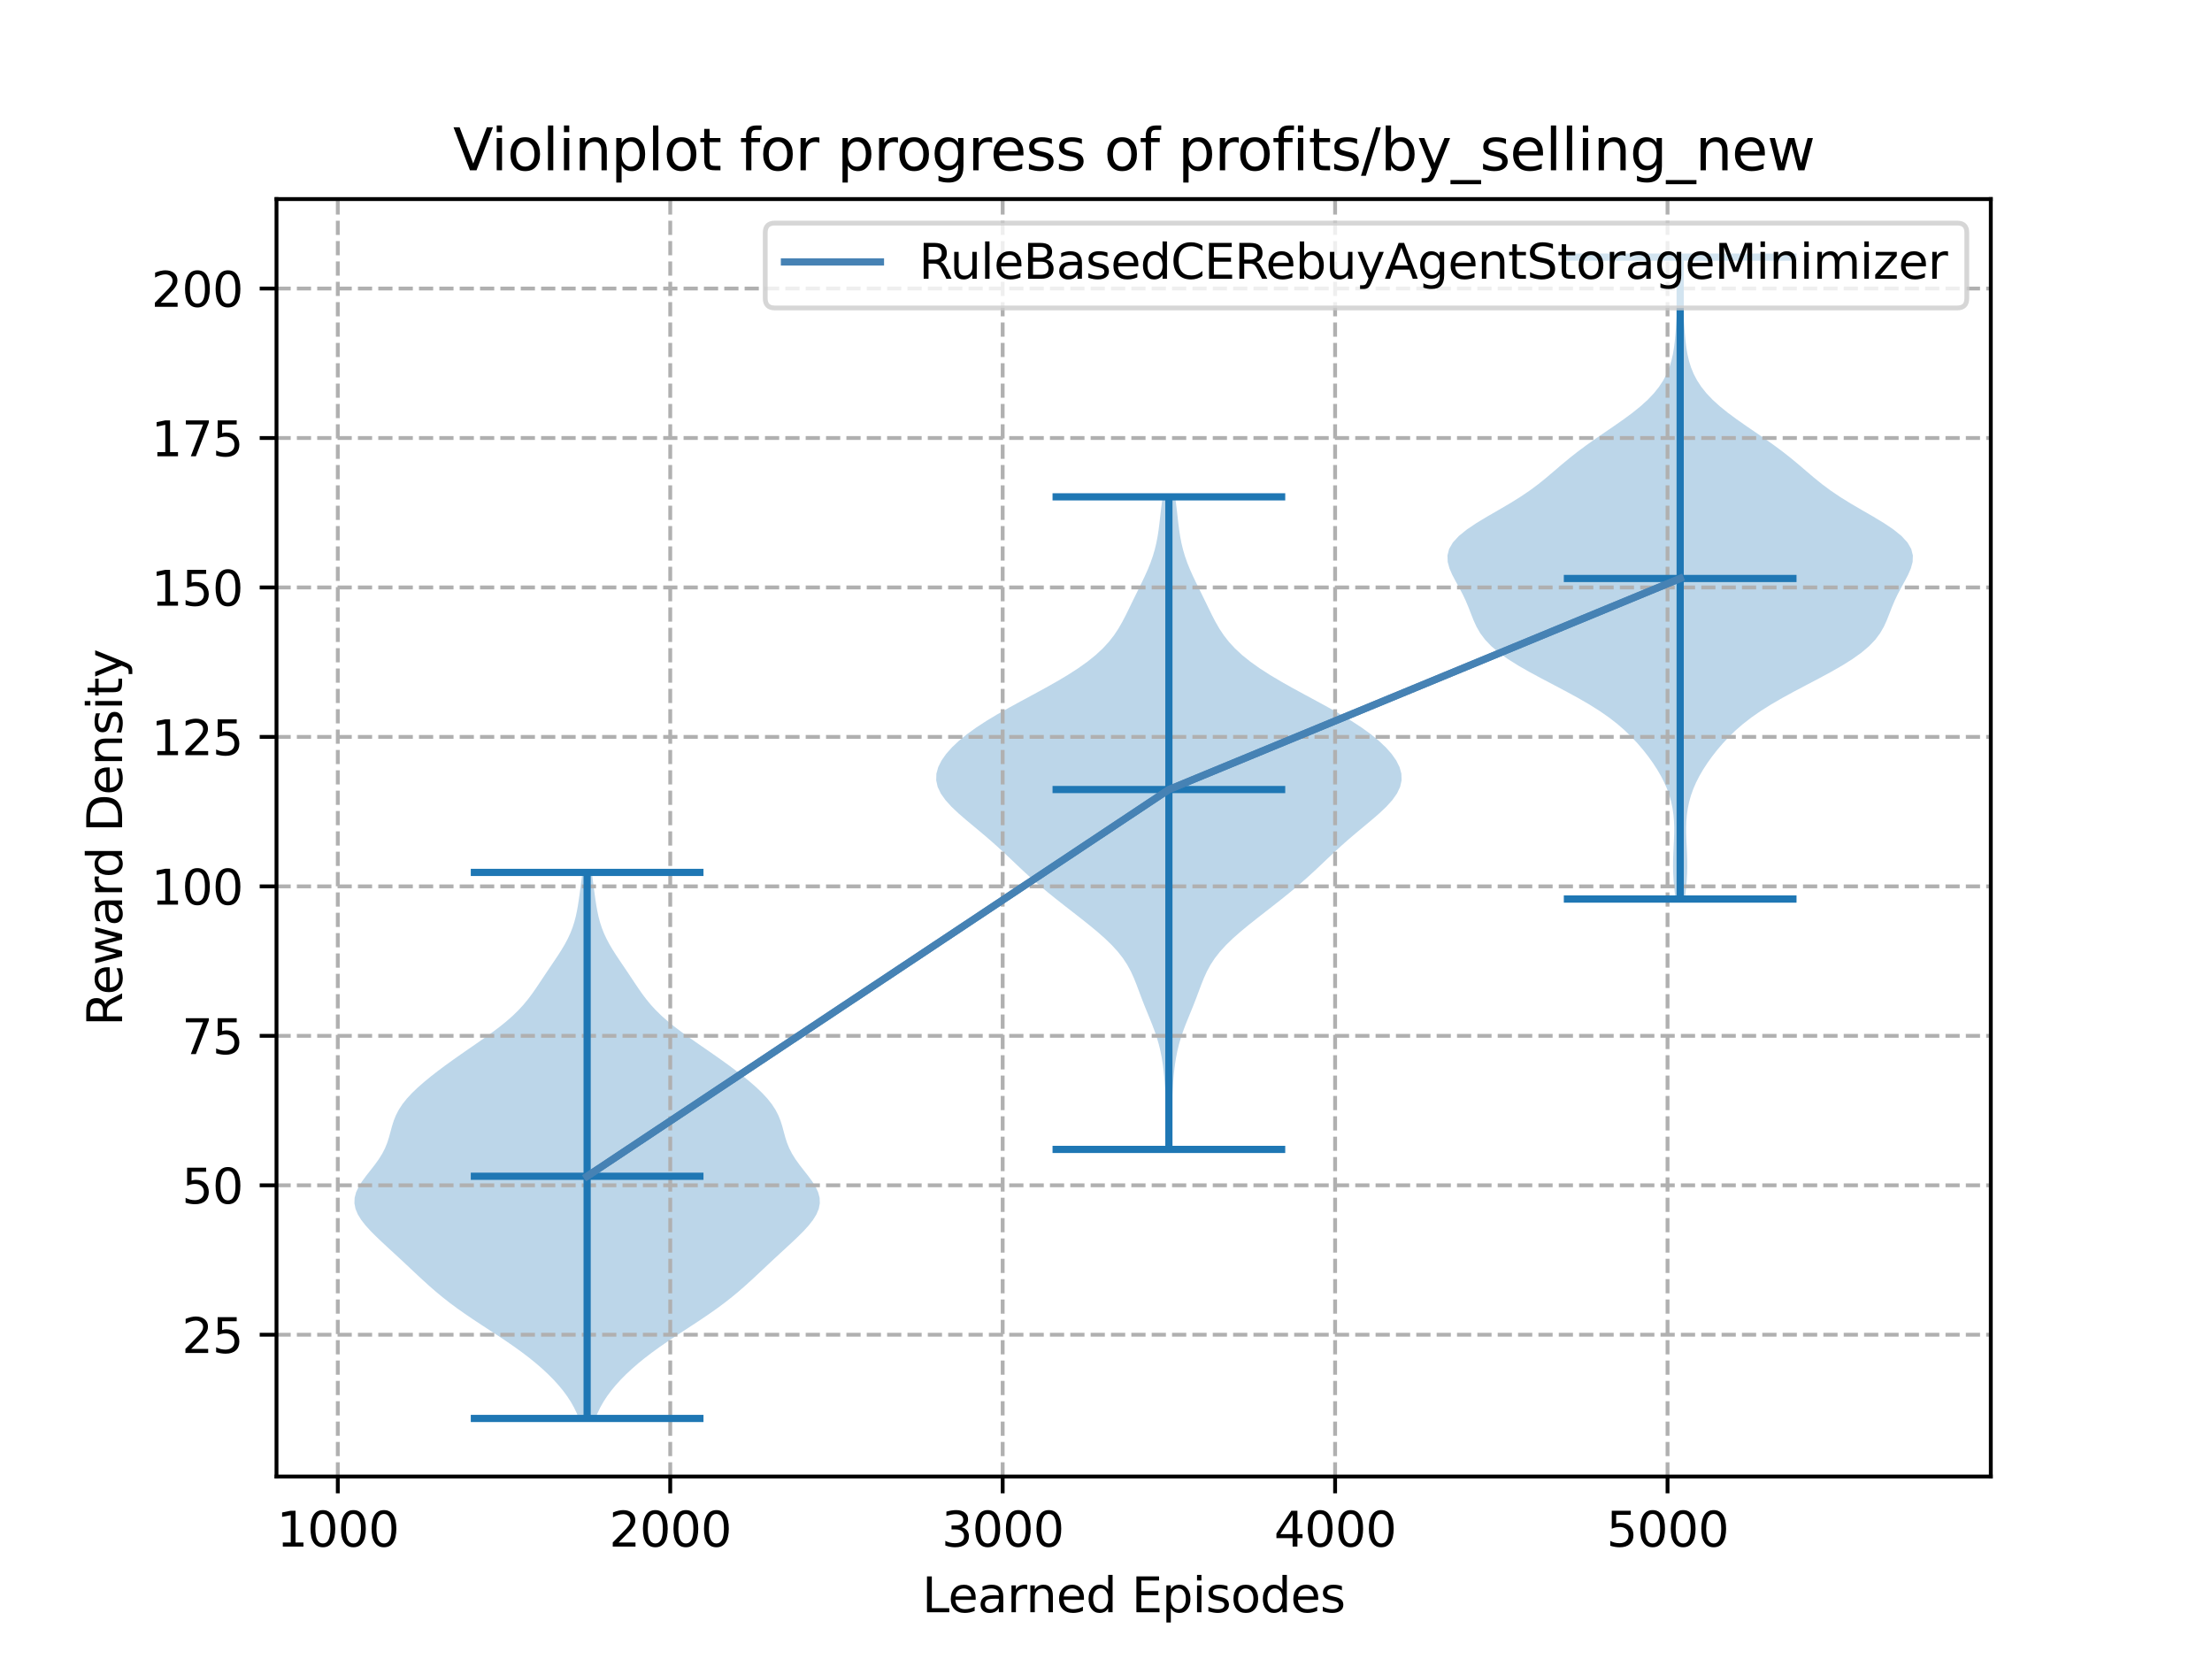 <?xml version="1.0" encoding="utf-8" standalone="no"?>
<!DOCTYPE svg PUBLIC "-//W3C//DTD SVG 1.1//EN"
  "http://www.w3.org/Graphics/SVG/1.1/DTD/svg11.dtd">
<svg xmlns:xlink="http://www.w3.org/1999/xlink" width="460.8pt" height="345.6pt" viewBox="0 0 460.8 345.6" xmlns="http://www.w3.org/2000/svg" version="1.1">
 <defs>
  <style type="text/css">*{stroke-linejoin: round; stroke-linecap: butt}</style>
 </defs>
 <g id="figure_1">
  <g id="patch_1">
   <path d="M 0 345.6 
L 460.8 345.6 
L 460.8 0 
L 0 0 
z
" style="fill: #ffffff"/>
  </g>
  <g id="axes_1">
   <g id="patch_2">
    <path d="M 57.6 307.584 
L 414.72 307.584 
L 414.72 41.472 
L 57.6 41.472 
z
" style="fill: #ffffff"/>
   </g>
   <g id="PolyCollection_1">
    <path d="M 124.034 295.488 
L 120.585 295.488 
L 120.121 294.339 
L 119.567 293.19 
L 118.919 292.041 
L 118.172 290.892 
L 117.326 289.743 
L 116.382 288.594 
L 115.341 287.445 
L 114.204 286.296 
L 112.974 285.147 
L 111.649 283.998 
L 110.231 282.849 
L 108.723 281.7 
L 107.13 280.551 
L 105.464 279.402 
L 103.742 278.253 
L 101.988 277.104 
L 100.227 275.955 
L 98.488 274.806 
L 96.796 273.657 
L 95.171 272.508 
L 93.625 271.359 
L 92.162 270.21 
L 90.776 269.061 
L 89.457 267.913 
L 88.187 266.764 
L 86.948 265.615 
L 85.724 264.466 
L 84.5 263.317 
L 83.269 262.168 
L 82.026 261.019 
L 80.779 259.87 
L 79.54 258.721 
L 78.333 257.572 
L 77.188 256.423 
L 76.145 255.274 
L 75.247 254.125 
L 74.538 252.976 
L 74.058 251.827 
L 73.833 250.678 
L 73.876 249.529 
L 74.179 248.38 
L 74.715 247.231 
L 75.437 246.082 
L 76.283 244.933 
L 77.187 243.784 
L 78.08 242.635 
L 78.905 241.486 
L 79.622 240.337 
L 80.211 239.188 
L 80.675 238.039 
L 81.042 236.89 
L 81.355 235.741 
L 81.666 234.592 
L 82.029 233.443 
L 82.494 232.294 
L 83.095 231.145 
L 83.851 229.996 
L 84.767 228.847 
L 85.832 227.698 
L 87.03 226.549 
L 88.34 225.4 
L 89.741 224.251 
L 91.217 223.102 
L 92.756 221.953 
L 94.346 220.804 
L 95.977 219.655 
L 97.634 218.506 
L 99.298 217.357 
L 100.944 216.208 
L 102.544 215.06 
L 104.07 213.911 
L 105.494 212.762 
L 106.801 211.613 
L 107.981 210.464 
L 109.037 209.315 
L 109.985 208.166 
L 110.847 207.017 
L 111.651 205.868 
L 112.423 204.719 
L 113.187 203.57 
L 113.954 202.421 
L 114.73 201.272 
L 115.507 200.123 
L 116.271 198.974 
L 117.002 197.825 
L 117.68 196.676 
L 118.29 195.527 
L 118.821 194.378 
L 119.269 193.229 
L 119.639 192.08 
L 119.941 190.931 
L 120.187 189.782 
L 120.392 188.633 
L 120.57 187.484 
L 120.733 186.335 
L 120.887 185.186 
L 121.038 184.037 
L 121.187 182.888 
L 121.334 181.739 
L 123.285 181.739 
L 123.285 181.739 
L 123.432 182.888 
L 123.581 184.037 
L 123.732 185.186 
L 123.886 186.335 
L 124.048 187.484 
L 124.226 188.633 
L 124.432 189.782 
L 124.678 190.931 
L 124.979 192.08 
L 125.35 193.229 
L 125.798 194.378 
L 126.329 195.527 
L 126.938 196.676 
L 127.617 197.825 
L 128.348 198.974 
L 129.111 200.123 
L 129.888 201.272 
L 130.664 202.421 
L 131.432 203.57 
L 132.195 204.719 
L 132.968 205.868 
L 133.771 207.017 
L 134.633 208.166 
L 135.581 209.315 
L 136.638 210.464 
L 137.818 211.613 
L 139.124 212.762 
L 140.549 213.911 
L 142.074 215.06 
L 143.674 216.208 
L 145.32 217.357 
L 146.984 218.506 
L 148.641 219.655 
L 150.272 220.804 
L 151.863 221.953 
L 153.402 223.102 
L 154.878 224.251 
L 156.279 225.4 
L 157.588 226.549 
L 158.786 227.698 
L 159.852 228.847 
L 160.767 229.996 
L 161.524 231.145 
L 162.124 232.294 
L 162.589 233.443 
L 162.953 234.592 
L 163.264 235.741 
L 163.576 236.89 
L 163.943 238.039 
L 164.408 239.188 
L 164.997 240.337 
L 165.713 241.486 
L 166.539 242.635 
L 167.432 243.784 
L 168.335 244.933 
L 169.182 246.082 
L 169.903 247.231 
L 170.439 248.38 
L 170.743 249.529 
L 170.786 250.678 
L 170.561 251.827 
L 170.08 252.976 
L 169.372 254.125 
L 168.474 255.274 
L 167.431 256.423 
L 166.286 257.572 
L 165.078 258.721 
L 163.84 259.87 
L 162.592 261.019 
L 161.35 262.168 
L 160.118 263.317 
L 158.895 264.466 
L 157.671 265.615 
L 156.432 266.764 
L 155.162 267.913 
L 153.842 269.061 
L 152.457 270.21 
L 150.993 271.359 
L 149.447 272.508 
L 147.822 273.657 
L 146.13 274.806 
L 144.391 275.955 
L 142.631 277.104 
L 140.876 278.253 
L 139.155 279.402 
L 137.489 280.551 
L 135.896 281.7 
L 134.387 282.849 
L 132.969 283.998 
L 131.645 285.147 
L 130.414 286.296 
L 129.278 287.445 
L 128.237 288.594 
L 127.292 289.743 
L 126.446 290.892 
L 125.7 292.041 
L 125.051 293.19 
L 124.498 294.339 
L 124.034 295.488 
z
" clip-path="url(#pa8772c41ec)" style="fill: #1f77b4; fill-opacity: 0.3"/>
   </g>
   <g id="PolyCollection_2">
    <path d="M 244.191 239.445 
L 242.811 239.445 
L 242.796 238.072 
L 242.802 236.699 
L 242.821 235.326 
L 242.841 233.953 
L 242.855 232.579 
L 242.854 231.206 
L 242.834 229.833 
L 242.792 228.46 
L 242.728 227.087 
L 242.64 225.714 
L 242.528 224.341 
L 242.387 222.968 
L 242.21 221.595 
L 241.99 220.221 
L 241.716 218.848 
L 241.379 217.475 
L 240.975 216.102 
L 240.507 214.729 
L 239.987 213.356 
L 239.434 211.983 
L 238.87 210.61 
L 238.316 209.237 
L 237.784 207.863 
L 237.269 206.49 
L 236.754 205.117 
L 236.206 203.744 
L 235.581 202.371 
L 234.836 200.998 
L 233.936 199.625 
L 232.86 198.252 
L 231.605 196.879 
L 230.185 195.505 
L 228.628 194.132 
L 226.97 192.759 
L 225.245 191.386 
L 223.487 190.013 
L 221.723 188.64 
L 219.979 187.267 
L 218.276 185.894 
L 216.632 184.521 
L 215.054 183.147 
L 213.54 181.774 
L 212.075 180.401 
L 210.631 179.028 
L 209.177 177.655 
L 207.684 176.282 
L 206.132 174.909 
L 204.521 173.536 
L 202.872 172.162 
L 201.226 170.789 
L 199.643 169.416 
L 198.195 168.043 
L 196.953 166.67 
L 195.982 165.297 
L 195.33 163.924 
L 195.024 162.551 
L 195.068 161.178 
L 195.446 159.804 
L 196.132 158.431 
L 197.096 157.058 
L 198.315 155.685 
L 199.771 154.312 
L 201.454 152.939 
L 203.354 151.566 
L 205.457 150.193 
L 207.737 148.82 
L 210.157 147.446 
L 212.669 146.073 
L 215.215 144.7 
L 217.735 143.327 
L 220.174 141.954 
L 222.479 140.581 
L 224.61 139.208 
L 226.537 137.835 
L 228.243 136.462 
L 229.725 135.088 
L 230.991 133.715 
L 232.064 132.342 
L 232.977 130.969 
L 233.769 129.596 
L 234.484 128.223 
L 235.159 126.85 
L 235.825 125.477 
L 236.496 124.104 
L 237.174 122.73 
L 237.849 121.357 
L 238.504 119.984 
L 239.117 118.611 
L 239.67 117.238 
L 240.152 115.865 
L 240.557 114.492 
L 240.887 113.119 
L 241.15 111.746 
L 241.36 110.372 
L 241.535 108.999 
L 241.692 107.626 
L 241.848 106.253 
L 242.014 104.88 
L 242.195 103.507 
L 244.807 103.507 
L 244.807 103.507 
L 244.987 104.88 
L 245.153 106.253 
L 245.309 107.626 
L 245.466 108.999 
L 245.641 110.372 
L 245.851 111.746 
L 246.114 113.119 
L 246.444 114.492 
L 246.849 115.865 
L 247.331 117.238 
L 247.885 118.611 
L 248.498 119.984 
L 249.152 121.357 
L 249.827 122.73 
L 250.506 124.104 
L 251.177 125.477 
L 251.842 126.85 
L 252.518 128.223 
L 253.232 129.596 
L 254.025 130.969 
L 254.938 132.342 
L 256.01 133.715 
L 257.277 135.088 
L 258.758 136.462 
L 260.464 137.835 
L 262.392 139.208 
L 264.523 140.581 
L 266.828 141.954 
L 269.266 143.327 
L 271.787 144.7 
L 274.333 146.073 
L 276.844 147.446 
L 279.265 148.82 
L 281.545 150.193 
L 283.648 151.566 
L 285.548 152.939 
L 287.23 154.312 
L 288.686 155.685 
L 289.905 157.058 
L 290.87 158.431 
L 291.556 159.804 
L 291.934 161.178 
L 291.977 162.551 
L 291.672 163.924 
L 291.02 165.297 
L 290.049 166.67 
L 288.807 168.043 
L 287.358 169.416 
L 285.776 170.789 
L 284.13 172.162 
L 282.481 173.536 
L 280.87 174.909 
L 279.318 176.282 
L 277.824 177.655 
L 276.37 179.028 
L 274.926 180.401 
L 273.461 181.774 
L 271.947 183.147 
L 270.37 184.521 
L 268.725 185.894 
L 267.022 187.267 
L 265.278 188.64 
L 263.515 190.013 
L 261.756 191.386 
L 260.031 192.759 
L 258.373 194.132 
L 256.817 195.505 
L 255.397 196.879 
L 254.142 198.252 
L 253.065 199.625 
L 252.165 200.998 
L 251.421 202.371 
L 250.796 203.744 
L 250.247 205.117 
L 249.732 206.49 
L 249.218 207.863 
L 248.685 209.237 
L 248.131 210.61 
L 247.567 211.983 
L 247.014 213.356 
L 246.494 214.729 
L 246.026 216.102 
L 245.622 217.475 
L 245.285 218.848 
L 245.011 220.221 
L 244.791 221.595 
L 244.615 222.968 
L 244.474 224.341 
L 244.362 225.714 
L 244.274 227.087 
L 244.209 228.46 
L 244.167 229.833 
L 244.147 231.206 
L 244.146 232.579 
L 244.16 233.953 
L 244.181 235.326 
L 244.199 236.699 
L 244.205 238.072 
L 244.191 239.445 
z
" clip-path="url(#pa8772c41ec)" style="fill: #1f77b4; fill-opacity: 0.3"/>
   </g>
   <g id="PolyCollection_3">
    <path d="M 350.977 187.288 
L 349.044 187.288 
L 348.884 185.938 
L 348.742 184.587 
L 348.631 183.236 
L 348.558 181.886 
L 348.527 180.535 
L 348.537 179.184 
L 348.58 177.833 
L 348.642 176.483 
L 348.706 175.132 
L 348.753 173.781 
L 348.765 172.431 
L 348.722 171.08 
L 348.611 169.729 
L 348.418 168.378 
L 348.135 167.028 
L 347.753 165.677 
L 347.268 164.326 
L 346.68 162.976 
L 345.99 161.625 
L 345.201 160.274 
L 344.32 158.923 
L 343.35 157.573 
L 342.292 156.222 
L 341.138 154.871 
L 339.875 153.521 
L 338.48 152.17 
L 336.926 150.819 
L 335.186 149.468 
L 333.244 148.118 
L 331.099 146.767 
L 328.771 145.416 
L 326.299 144.066 
L 323.743 142.715 
L 321.173 141.364 
L 318.667 140.014 
L 316.302 138.663 
L 314.146 137.312 
L 312.255 135.961 
L 310.66 134.611 
L 309.37 133.26 
L 308.36 131.909 
L 307.582 130.559 
L 306.965 129.208 
L 306.432 127.857 
L 305.91 126.506 
L 305.343 125.156 
L 304.702 123.805 
L 303.989 122.454 
L 303.245 121.104 
L 302.535 119.753 
L 301.948 118.402 
L 301.583 117.051 
L 301.534 115.701 
L 301.878 114.35 
L 302.667 112.999 
L 303.91 111.649 
L 305.577 110.298 
L 307.589 108.947 
L 309.831 107.596 
L 312.171 106.246 
L 314.481 104.895 
L 316.662 103.544 
L 318.662 102.194 
L 320.478 100.843 
L 322.148 99.492 
L 323.738 98.141 
L 325.316 96.791 
L 326.944 95.44 
L 328.66 94.089 
L 330.478 92.739 
L 332.386 91.388 
L 334.351 90.037 
L 336.326 88.686 
L 338.254 87.336 
L 340.08 85.985 
L 341.754 84.634 
L 343.244 83.284 
L 344.529 81.933 
L 345.609 80.582 
L 346.493 79.232 
L 347.2 77.881 
L 347.753 76.53 
L 348.173 75.179 
L 348.485 73.829 
L 348.714 72.478 
L 348.882 71.127 
L 349.012 69.777 
L 349.119 68.426 
L 349.214 67.075 
L 349.296 65.724 
L 349.361 64.374 
L 349.404 63.023 
L 349.419 61.672 
L 349.408 60.322 
L 349.377 58.971 
L 349.34 57.62 
L 349.311 56.269 
L 349.305 54.919 
L 349.329 53.568 
L 350.692 53.568 
L 350.692 53.568 
L 350.717 54.919 
L 350.71 56.269 
L 350.682 57.62 
L 350.644 58.971 
L 350.614 60.322 
L 350.602 61.672 
L 350.617 63.023 
L 350.66 64.374 
L 350.726 65.724 
L 350.808 67.075 
L 350.902 68.426 
L 351.009 69.777 
L 351.139 71.127 
L 351.308 72.478 
L 351.536 73.829 
L 351.848 75.179 
L 352.269 76.53 
L 352.821 77.881 
L 353.528 79.232 
L 354.413 80.582 
L 355.492 81.933 
L 356.778 83.284 
L 358.267 84.634 
L 359.942 85.985 
L 361.768 87.336 
L 363.696 88.686 
L 365.67 90.037 
L 367.635 91.388 
L 369.543 92.739 
L 371.361 94.089 
L 373.077 95.44 
L 374.705 96.791 
L 376.284 98.141 
L 377.873 99.492 
L 379.543 100.843 
L 381.359 102.194 
L 383.359 103.544 
L 385.541 104.895 
L 387.85 106.246 
L 390.19 107.596 
L 392.433 108.947 
L 394.444 110.298 
L 396.111 111.649 
L 397.355 112.999 
L 398.143 114.35 
L 398.487 115.701 
L 398.438 117.051 
L 398.073 118.402 
L 397.487 119.753 
L 396.777 121.104 
L 396.032 122.454 
L 395.32 123.805 
L 394.678 125.156 
L 394.111 126.506 
L 393.589 127.857 
L 393.057 129.208 
L 392.44 130.559 
L 391.661 131.909 
L 390.652 133.26 
L 389.361 134.611 
L 387.767 135.961 
L 385.875 137.312 
L 383.719 138.663 
L 381.354 140.014 
L 378.848 141.364 
L 376.278 142.715 
L 373.722 144.066 
L 371.251 145.416 
L 368.922 146.767 
L 366.777 148.118 
L 364.835 149.468 
L 363.096 150.819 
L 361.541 152.17 
L 360.146 153.521 
L 358.883 154.871 
L 357.729 156.222 
L 356.671 157.573 
L 355.701 158.923 
L 354.82 160.274 
L 354.032 161.625 
L 353.341 162.976 
L 352.753 164.326 
L 352.268 165.677 
L 351.886 167.028 
L 351.603 168.378 
L 351.411 169.729 
L 351.299 171.08 
L 351.257 172.431 
L 351.268 173.781 
L 351.315 175.132 
L 351.38 176.483 
L 351.442 177.833 
L 351.484 179.184 
L 351.494 180.535 
L 351.464 181.886 
L 351.391 183.236 
L 351.279 184.587 
L 351.138 185.938 
L 350.977 187.288 
z
" clip-path="url(#pa8772c41ec)" style="fill: #1f77b4; fill-opacity: 0.3"/>
   </g>
   <g id="matplotlib.axis_1">
    <g id="xtick_1">
     <g id="line2d_1">
      <path d="M 70.37 307.584 
L 70.37 41.472 
" clip-path="url(#pa8772c41ec)" style="fill: none; stroke-dasharray: 2.96,1.28; stroke-dashoffset: 0; stroke: #b0b0b0; stroke-width: 0.8"/>
     </g>
     <g id="line2d_2">
      <defs>
       <path id="mb59c9a6d94" d="M 0 0 
L 0 3.5 
" style="stroke: #000000; stroke-width: 0.8"/>
      </defs>
      <g>
       <use xlink:href="#mb59c9a6d94" x="70.37" y="307.584" style="stroke: #000000; stroke-width: 0.8"/>
      </g>
     </g>
     <g id="text_1">
      <!-- 1000 -->
      <g transform="translate(57.645 322.182)scale(0.1 -0.1)">
       <defs>
        <path id="DejaVuSans-31" d="M 794 531 
L 1825 531 
L 1825 4091 
L 703 3866 
L 703 4441 
L 1819 4666 
L 2450 4666 
L 2450 531 
L 3481 531 
L 3481 0 
L 794 0 
L 794 531 
z
" transform="scale(0.016)"/>
        <path id="DejaVuSans-30" d="M 2034 4250 
Q 1547 4250 1301 3770 
Q 1056 3291 1056 2328 
Q 1056 1369 1301 889 
Q 1547 409 2034 409 
Q 2525 409 2770 889 
Q 3016 1369 3016 2328 
Q 3016 3291 2770 3770 
Q 2525 4250 2034 4250 
z
M 2034 4750 
Q 2819 4750 3233 4129 
Q 3647 3509 3647 2328 
Q 3647 1150 3233 529 
Q 2819 -91 2034 -91 
Q 1250 -91 836 529 
Q 422 1150 422 2328 
Q 422 3509 836 4129 
Q 1250 4750 2034 4750 
z
" transform="scale(0.016)"/>
       </defs>
       <use xlink:href="#DejaVuSans-31"/>
       <use xlink:href="#DejaVuSans-30" x="63.623"/>
       <use xlink:href="#DejaVuSans-30" x="127.246"/>
       <use xlink:href="#DejaVuSans-30" x="190.869"/>
      </g>
     </g>
    </g>
    <g id="xtick_2">
     <g id="line2d_3">
      <path d="M 139.622 307.584 
L 139.622 41.472 
" clip-path="url(#pa8772c41ec)" style="fill: none; stroke-dasharray: 2.96,1.28; stroke-dashoffset: 0; stroke: #b0b0b0; stroke-width: 0.8"/>
     </g>
     <g id="line2d_4">
      <g>
       <use xlink:href="#mb59c9a6d94" x="139.622" y="307.584" style="stroke: #000000; stroke-width: 0.8"/>
      </g>
     </g>
     <g id="text_2">
      <!-- 2000 -->
      <g transform="translate(126.897 322.182)scale(0.1 -0.1)">
       <defs>
        <path id="DejaVuSans-32" d="M 1228 531 
L 3431 531 
L 3431 0 
L 469 0 
L 469 531 
Q 828 903 1448 1529 
Q 2069 2156 2228 2338 
Q 2531 2678 2651 2914 
Q 2772 3150 2772 3378 
Q 2772 3750 2511 3984 
Q 2250 4219 1831 4219 
Q 1534 4219 1204 4116 
Q 875 4013 500 3803 
L 500 4441 
Q 881 4594 1212 4672 
Q 1544 4750 1819 4750 
Q 2544 4750 2975 4387 
Q 3406 4025 3406 3419 
Q 3406 3131 3298 2873 
Q 3191 2616 2906 2266 
Q 2828 2175 2409 1742 
Q 1991 1309 1228 531 
z
" transform="scale(0.016)"/>
       </defs>
       <use xlink:href="#DejaVuSans-32"/>
       <use xlink:href="#DejaVuSans-30" x="63.623"/>
       <use xlink:href="#DejaVuSans-30" x="127.246"/>
       <use xlink:href="#DejaVuSans-30" x="190.869"/>
      </g>
     </g>
    </g>
    <g id="xtick_3">
     <g id="line2d_5">
      <path d="M 208.875 307.584 
L 208.875 41.472 
" clip-path="url(#pa8772c41ec)" style="fill: none; stroke-dasharray: 2.96,1.28; stroke-dashoffset: 0; stroke: #b0b0b0; stroke-width: 0.8"/>
     </g>
     <g id="line2d_6">
      <g>
       <use xlink:href="#mb59c9a6d94" x="208.875" y="307.584" style="stroke: #000000; stroke-width: 0.8"/>
      </g>
     </g>
     <g id="text_3">
      <!-- 3000 -->
      <g transform="translate(196.15 322.182)scale(0.1 -0.1)">
       <defs>
        <path id="DejaVuSans-33" d="M 2597 2516 
Q 3050 2419 3304 2112 
Q 3559 1806 3559 1356 
Q 3559 666 3084 287 
Q 2609 -91 1734 -91 
Q 1441 -91 1130 -33 
Q 819 25 488 141 
L 488 750 
Q 750 597 1062 519 
Q 1375 441 1716 441 
Q 2309 441 2620 675 
Q 2931 909 2931 1356 
Q 2931 1769 2642 2001 
Q 2353 2234 1838 2234 
L 1294 2234 
L 1294 2753 
L 1863 2753 
Q 2328 2753 2575 2939 
Q 2822 3125 2822 3475 
Q 2822 3834 2567 4026 
Q 2313 4219 1838 4219 
Q 1578 4219 1281 4162 
Q 984 4106 628 3988 
L 628 4550 
Q 988 4650 1302 4700 
Q 1616 4750 1894 4750 
Q 2613 4750 3031 4423 
Q 3450 4097 3450 3541 
Q 3450 3153 3228 2886 
Q 3006 2619 2597 2516 
z
" transform="scale(0.016)"/>
       </defs>
       <use xlink:href="#DejaVuSans-33"/>
       <use xlink:href="#DejaVuSans-30" x="63.623"/>
       <use xlink:href="#DejaVuSans-30" x="127.246"/>
       <use xlink:href="#DejaVuSans-30" x="190.869"/>
      </g>
     </g>
    </g>
    <g id="xtick_4">
     <g id="line2d_7">
      <path d="M 278.127 307.584 
L 278.127 41.472 
" clip-path="url(#pa8772c41ec)" style="fill: none; stroke-dasharray: 2.96,1.28; stroke-dashoffset: 0; stroke: #b0b0b0; stroke-width: 0.8"/>
     </g>
     <g id="line2d_8">
      <g>
       <use xlink:href="#mb59c9a6d94" x="278.127" y="307.584" style="stroke: #000000; stroke-width: 0.8"/>
      </g>
     </g>
     <g id="text_4">
      <!-- 4000 -->
      <g transform="translate(265.402 322.182)scale(0.1 -0.1)">
       <defs>
        <path id="DejaVuSans-34" d="M 2419 4116 
L 825 1625 
L 2419 1625 
L 2419 4116 
z
M 2253 4666 
L 3047 4666 
L 3047 1625 
L 3713 1625 
L 3713 1100 
L 3047 1100 
L 3047 0 
L 2419 0 
L 2419 1100 
L 313 1100 
L 313 1709 
L 2253 4666 
z
" transform="scale(0.016)"/>
       </defs>
       <use xlink:href="#DejaVuSans-34"/>
       <use xlink:href="#DejaVuSans-30" x="63.623"/>
       <use xlink:href="#DejaVuSans-30" x="127.246"/>
       <use xlink:href="#DejaVuSans-30" x="190.869"/>
      </g>
     </g>
    </g>
    <g id="xtick_5">
     <g id="line2d_9">
      <path d="M 347.379 307.584 
L 347.379 41.472 
" clip-path="url(#pa8772c41ec)" style="fill: none; stroke-dasharray: 2.96,1.28; stroke-dashoffset: 0; stroke: #b0b0b0; stroke-width: 0.8"/>
     </g>
     <g id="line2d_10">
      <g>
       <use xlink:href="#mb59c9a6d94" x="347.379" y="307.584" style="stroke: #000000; stroke-width: 0.8"/>
      </g>
     </g>
     <g id="text_5">
      <!-- 5000 -->
      <g transform="translate(334.654 322.182)scale(0.1 -0.1)">
       <defs>
        <path id="DejaVuSans-35" d="M 691 4666 
L 3169 4666 
L 3169 4134 
L 1269 4134 
L 1269 2991 
Q 1406 3038 1543 3061 
Q 1681 3084 1819 3084 
Q 2600 3084 3056 2656 
Q 3513 2228 3513 1497 
Q 3513 744 3044 326 
Q 2575 -91 1722 -91 
Q 1428 -91 1123 -41 
Q 819 9 494 109 
L 494 744 
Q 775 591 1075 516 
Q 1375 441 1709 441 
Q 2250 441 2565 725 
Q 2881 1009 2881 1497 
Q 2881 1984 2565 2268 
Q 2250 2553 1709 2553 
Q 1456 2553 1204 2497 
Q 953 2441 691 2322 
L 691 4666 
z
" transform="scale(0.016)"/>
       </defs>
       <use xlink:href="#DejaVuSans-35"/>
       <use xlink:href="#DejaVuSans-30" x="63.623"/>
       <use xlink:href="#DejaVuSans-30" x="127.246"/>
       <use xlink:href="#DejaVuSans-30" x="190.869"/>
      </g>
     </g>
    </g>
    <g id="text_6">
     <!-- Learned Episodes -->
     <g transform="translate(192.102 335.861)scale(0.1 -0.1)">
      <defs>
       <path id="DejaVuSans-4c" d="M 628 4666 
L 1259 4666 
L 1259 531 
L 3531 531 
L 3531 0 
L 628 0 
L 628 4666 
z
" transform="scale(0.016)"/>
       <path id="DejaVuSans-65" d="M 3597 1894 
L 3597 1613 
L 953 1613 
Q 991 1019 1311 708 
Q 1631 397 2203 397 
Q 2534 397 2845 478 
Q 3156 559 3463 722 
L 3463 178 
Q 3153 47 2828 -22 
Q 2503 -91 2169 -91 
Q 1331 -91 842 396 
Q 353 884 353 1716 
Q 353 2575 817 3079 
Q 1281 3584 2069 3584 
Q 2775 3584 3186 3129 
Q 3597 2675 3597 1894 
z
M 3022 2063 
Q 3016 2534 2758 2815 
Q 2500 3097 2075 3097 
Q 1594 3097 1305 2825 
Q 1016 2553 972 2059 
L 3022 2063 
z
" transform="scale(0.016)"/>
       <path id="DejaVuSans-61" d="M 2194 1759 
Q 1497 1759 1228 1600 
Q 959 1441 959 1056 
Q 959 750 1161 570 
Q 1363 391 1709 391 
Q 2188 391 2477 730 
Q 2766 1069 2766 1631 
L 2766 1759 
L 2194 1759 
z
M 3341 1997 
L 3341 0 
L 2766 0 
L 2766 531 
Q 2569 213 2275 61 
Q 1981 -91 1556 -91 
Q 1019 -91 701 211 
Q 384 513 384 1019 
Q 384 1609 779 1909 
Q 1175 2209 1959 2209 
L 2766 2209 
L 2766 2266 
Q 2766 2663 2505 2880 
Q 2244 3097 1772 3097 
Q 1472 3097 1187 3025 
Q 903 2953 641 2809 
L 641 3341 
Q 956 3463 1253 3523 
Q 1550 3584 1831 3584 
Q 2591 3584 2966 3190 
Q 3341 2797 3341 1997 
z
" transform="scale(0.016)"/>
       <path id="DejaVuSans-72" d="M 2631 2963 
Q 2534 3019 2420 3045 
Q 2306 3072 2169 3072 
Q 1681 3072 1420 2755 
Q 1159 2438 1159 1844 
L 1159 0 
L 581 0 
L 581 3500 
L 1159 3500 
L 1159 2956 
Q 1341 3275 1631 3429 
Q 1922 3584 2338 3584 
Q 2397 3584 2469 3576 
Q 2541 3569 2628 3553 
L 2631 2963 
z
" transform="scale(0.016)"/>
       <path id="DejaVuSans-6e" d="M 3513 2113 
L 3513 0 
L 2938 0 
L 2938 2094 
Q 2938 2591 2744 2837 
Q 2550 3084 2163 3084 
Q 1697 3084 1428 2787 
Q 1159 2491 1159 1978 
L 1159 0 
L 581 0 
L 581 3500 
L 1159 3500 
L 1159 2956 
Q 1366 3272 1645 3428 
Q 1925 3584 2291 3584 
Q 2894 3584 3203 3211 
Q 3513 2838 3513 2113 
z
" transform="scale(0.016)"/>
       <path id="DejaVuSans-64" d="M 2906 2969 
L 2906 4863 
L 3481 4863 
L 3481 0 
L 2906 0 
L 2906 525 
Q 2725 213 2448 61 
Q 2172 -91 1784 -91 
Q 1150 -91 751 415 
Q 353 922 353 1747 
Q 353 2572 751 3078 
Q 1150 3584 1784 3584 
Q 2172 3584 2448 3432 
Q 2725 3281 2906 2969 
z
M 947 1747 
Q 947 1113 1208 752 
Q 1469 391 1925 391 
Q 2381 391 2643 752 
Q 2906 1113 2906 1747 
Q 2906 2381 2643 2742 
Q 2381 3103 1925 3103 
Q 1469 3103 1208 2742 
Q 947 2381 947 1747 
z
" transform="scale(0.016)"/>
       <path id="DejaVuSans-20" transform="scale(0.016)"/>
       <path id="DejaVuSans-45" d="M 628 4666 
L 3578 4666 
L 3578 4134 
L 1259 4134 
L 1259 2753 
L 3481 2753 
L 3481 2222 
L 1259 2222 
L 1259 531 
L 3634 531 
L 3634 0 
L 628 0 
L 628 4666 
z
" transform="scale(0.016)"/>
       <path id="DejaVuSans-70" d="M 1159 525 
L 1159 -1331 
L 581 -1331 
L 581 3500 
L 1159 3500 
L 1159 2969 
Q 1341 3281 1617 3432 
Q 1894 3584 2278 3584 
Q 2916 3584 3314 3078 
Q 3713 2572 3713 1747 
Q 3713 922 3314 415 
Q 2916 -91 2278 -91 
Q 1894 -91 1617 61 
Q 1341 213 1159 525 
z
M 3116 1747 
Q 3116 2381 2855 2742 
Q 2594 3103 2138 3103 
Q 1681 3103 1420 2742 
Q 1159 2381 1159 1747 
Q 1159 1113 1420 752 
Q 1681 391 2138 391 
Q 2594 391 2855 752 
Q 3116 1113 3116 1747 
z
" transform="scale(0.016)"/>
       <path id="DejaVuSans-69" d="M 603 3500 
L 1178 3500 
L 1178 0 
L 603 0 
L 603 3500 
z
M 603 4863 
L 1178 4863 
L 1178 4134 
L 603 4134 
L 603 4863 
z
" transform="scale(0.016)"/>
       <path id="DejaVuSans-73" d="M 2834 3397 
L 2834 2853 
Q 2591 2978 2328 3040 
Q 2066 3103 1784 3103 
Q 1356 3103 1142 2972 
Q 928 2841 928 2578 
Q 928 2378 1081 2264 
Q 1234 2150 1697 2047 
L 1894 2003 
Q 2506 1872 2764 1633 
Q 3022 1394 3022 966 
Q 3022 478 2636 193 
Q 2250 -91 1575 -91 
Q 1294 -91 989 -36 
Q 684 19 347 128 
L 347 722 
Q 666 556 975 473 
Q 1284 391 1588 391 
Q 1994 391 2212 530 
Q 2431 669 2431 922 
Q 2431 1156 2273 1281 
Q 2116 1406 1581 1522 
L 1381 1569 
Q 847 1681 609 1914 
Q 372 2147 372 2553 
Q 372 3047 722 3315 
Q 1072 3584 1716 3584 
Q 2034 3584 2315 3537 
Q 2597 3491 2834 3397 
z
" transform="scale(0.016)"/>
       <path id="DejaVuSans-6f" d="M 1959 3097 
Q 1497 3097 1228 2736 
Q 959 2375 959 1747 
Q 959 1119 1226 758 
Q 1494 397 1959 397 
Q 2419 397 2687 759 
Q 2956 1122 2956 1747 
Q 2956 2369 2687 2733 
Q 2419 3097 1959 3097 
z
M 1959 3584 
Q 2709 3584 3137 3096 
Q 3566 2609 3566 1747 
Q 3566 888 3137 398 
Q 2709 -91 1959 -91 
Q 1206 -91 779 398 
Q 353 888 353 1747 
Q 353 2609 779 3096 
Q 1206 3584 1959 3584 
z
" transform="scale(0.016)"/>
      </defs>
      <use xlink:href="#DejaVuSans-4c"/>
      <use xlink:href="#DejaVuSans-65" x="53.963"/>
      <use xlink:href="#DejaVuSans-61" x="115.486"/>
      <use xlink:href="#DejaVuSans-72" x="176.766"/>
      <use xlink:href="#DejaVuSans-6e" x="216.129"/>
      <use xlink:href="#DejaVuSans-65" x="279.508"/>
      <use xlink:href="#DejaVuSans-64" x="341.031"/>
      <use xlink:href="#DejaVuSans-20" x="404.508"/>
      <use xlink:href="#DejaVuSans-45" x="436.295"/>
      <use xlink:href="#DejaVuSans-70" x="499.479"/>
      <use xlink:href="#DejaVuSans-69" x="562.955"/>
      <use xlink:href="#DejaVuSans-73" x="590.738"/>
      <use xlink:href="#DejaVuSans-6f" x="642.838"/>
      <use xlink:href="#DejaVuSans-64" x="704.02"/>
      <use xlink:href="#DejaVuSans-65" x="767.496"/>
      <use xlink:href="#DejaVuSans-73" x="829.02"/>
     </g>
    </g>
   </g>
   <g id="matplotlib.axis_2">
    <g id="ytick_1">
     <g id="line2d_11">
      <path d="M 57.6 278.052 
L 414.72 278.052 
" clip-path="url(#pa8772c41ec)" style="fill: none; stroke-dasharray: 2.96,1.28; stroke-dashoffset: 0; stroke: #b0b0b0; stroke-width: 0.8"/>
     </g>
     <g id="line2d_12">
      <defs>
       <path id="m696e3b6309" d="M 0 0 
L -3.5 0 
" style="stroke: #000000; stroke-width: 0.8"/>
      </defs>
      <g>
       <use xlink:href="#m696e3b6309" x="57.6" y="278.052" style="stroke: #000000; stroke-width: 0.8"/>
      </g>
     </g>
     <g id="text_7">
      <!-- 25 -->
      <g transform="translate(37.875 281.852)scale(0.1 -0.1)">
       <use xlink:href="#DejaVuSans-32"/>
       <use xlink:href="#DejaVuSans-35" x="63.623"/>
      </g>
     </g>
    </g>
    <g id="ytick_2">
     <g id="line2d_13">
      <path d="M 57.6 246.917 
L 414.72 246.917 
" clip-path="url(#pa8772c41ec)" style="fill: none; stroke-dasharray: 2.96,1.28; stroke-dashoffset: 0; stroke: #b0b0b0; stroke-width: 0.8"/>
     </g>
     <g id="line2d_14">
      <g>
       <use xlink:href="#m696e3b6309" x="57.6" y="246.917" style="stroke: #000000; stroke-width: 0.8"/>
      </g>
     </g>
     <g id="text_8">
      <!-- 50 -->
      <g transform="translate(37.875 250.717)scale(0.1 -0.1)">
       <use xlink:href="#DejaVuSans-35"/>
       <use xlink:href="#DejaVuSans-30" x="63.623"/>
      </g>
     </g>
    </g>
    <g id="ytick_3">
     <g id="line2d_15">
      <path d="M 57.6 215.782 
L 414.72 215.782 
" clip-path="url(#pa8772c41ec)" style="fill: none; stroke-dasharray: 2.96,1.28; stroke-dashoffset: 0; stroke: #b0b0b0; stroke-width: 0.8"/>
     </g>
     <g id="line2d_16">
      <g>
       <use xlink:href="#m696e3b6309" x="57.6" y="215.782" style="stroke: #000000; stroke-width: 0.8"/>
      </g>
     </g>
     <g id="text_9">
      <!-- 75 -->
      <g transform="translate(37.875 219.582)scale(0.1 -0.1)">
       <defs>
        <path id="DejaVuSans-37" d="M 525 4666 
L 3525 4666 
L 3525 4397 
L 1831 0 
L 1172 0 
L 2766 4134 
L 525 4134 
L 525 4666 
z
" transform="scale(0.016)"/>
       </defs>
       <use xlink:href="#DejaVuSans-37"/>
       <use xlink:href="#DejaVuSans-35" x="63.623"/>
      </g>
     </g>
    </g>
    <g id="ytick_4">
     <g id="line2d_17">
      <path d="M 57.6 184.647 
L 414.72 184.647 
" clip-path="url(#pa8772c41ec)" style="fill: none; stroke-dasharray: 2.96,1.28; stroke-dashoffset: 0; stroke: #b0b0b0; stroke-width: 0.8"/>
     </g>
     <g id="line2d_18">
      <g>
       <use xlink:href="#m696e3b6309" x="57.6" y="184.647" style="stroke: #000000; stroke-width: 0.8"/>
      </g>
     </g>
     <g id="text_10">
      <!-- 100 -->
      <g transform="translate(31.512 188.447)scale(0.1 -0.1)">
       <use xlink:href="#DejaVuSans-31"/>
       <use xlink:href="#DejaVuSans-30" x="63.623"/>
       <use xlink:href="#DejaVuSans-30" x="127.246"/>
      </g>
     </g>
    </g>
    <g id="ytick_5">
     <g id="line2d_19">
      <path d="M 57.6 153.512 
L 414.72 153.512 
" clip-path="url(#pa8772c41ec)" style="fill: none; stroke-dasharray: 2.96,1.28; stroke-dashoffset: 0; stroke: #b0b0b0; stroke-width: 0.8"/>
     </g>
     <g id="line2d_20">
      <g>
       <use xlink:href="#m696e3b6309" x="57.6" y="153.512" style="stroke: #000000; stroke-width: 0.8"/>
      </g>
     </g>
     <g id="text_11">
      <!-- 125 -->
      <g transform="translate(31.512 157.312)scale(0.1 -0.1)">
       <use xlink:href="#DejaVuSans-31"/>
       <use xlink:href="#DejaVuSans-32" x="63.623"/>
       <use xlink:href="#DejaVuSans-35" x="127.246"/>
      </g>
     </g>
    </g>
    <g id="ytick_6">
     <g id="line2d_21">
      <path d="M 57.6 122.377 
L 414.72 122.377 
" clip-path="url(#pa8772c41ec)" style="fill: none; stroke-dasharray: 2.96,1.28; stroke-dashoffset: 0; stroke: #b0b0b0; stroke-width: 0.8"/>
     </g>
     <g id="line2d_22">
      <g>
       <use xlink:href="#m696e3b6309" x="57.6" y="122.377" style="stroke: #000000; stroke-width: 0.8"/>
      </g>
     </g>
     <g id="text_12">
      <!-- 150 -->
      <g transform="translate(31.512 126.177)scale(0.1 -0.1)">
       <use xlink:href="#DejaVuSans-31"/>
       <use xlink:href="#DejaVuSans-35" x="63.623"/>
       <use xlink:href="#DejaVuSans-30" x="127.246"/>
      </g>
     </g>
    </g>
    <g id="ytick_7">
     <g id="line2d_23">
      <path d="M 57.6 91.242 
L 414.72 91.242 
" clip-path="url(#pa8772c41ec)" style="fill: none; stroke-dasharray: 2.96,1.28; stroke-dashoffset: 0; stroke: #b0b0b0; stroke-width: 0.8"/>
     </g>
     <g id="line2d_24">
      <g>
       <use xlink:href="#m696e3b6309" x="57.6" y="91.242" style="stroke: #000000; stroke-width: 0.8"/>
      </g>
     </g>
     <g id="text_13">
      <!-- 175 -->
      <g transform="translate(31.512 95.042)scale(0.1 -0.1)">
       <use xlink:href="#DejaVuSans-31"/>
       <use xlink:href="#DejaVuSans-37" x="63.623"/>
       <use xlink:href="#DejaVuSans-35" x="127.246"/>
      </g>
     </g>
    </g>
    <g id="ytick_8">
     <g id="line2d_25">
      <path d="M 57.6 60.108 
L 414.72 60.108 
" clip-path="url(#pa8772c41ec)" style="fill: none; stroke-dasharray: 2.96,1.28; stroke-dashoffset: 0; stroke: #b0b0b0; stroke-width: 0.8"/>
     </g>
     <g id="line2d_26">
      <g>
       <use xlink:href="#m696e3b6309" x="57.6" y="60.108" style="stroke: #000000; stroke-width: 0.8"/>
      </g>
     </g>
     <g id="text_14">
      <!-- 200 -->
      <g transform="translate(31.512 63.907)scale(0.1 -0.1)">
       <use xlink:href="#DejaVuSans-32"/>
       <use xlink:href="#DejaVuSans-30" x="63.623"/>
       <use xlink:href="#DejaVuSans-30" x="127.246"/>
      </g>
     </g>
    </g>
    <g id="text_15">
     <!-- Reward Density -->
     <g transform="translate(25.433 213.747)rotate(-90)scale(0.1 -0.1)">
      <defs>
       <path id="DejaVuSans-52" d="M 2841 2188 
Q 3044 2119 3236 1894 
Q 3428 1669 3622 1275 
L 4263 0 
L 3584 0 
L 2988 1197 
Q 2756 1666 2539 1819 
Q 2322 1972 1947 1972 
L 1259 1972 
L 1259 0 
L 628 0 
L 628 4666 
L 2053 4666 
Q 2853 4666 3247 4331 
Q 3641 3997 3641 3322 
Q 3641 2881 3436 2590 
Q 3231 2300 2841 2188 
z
M 1259 4147 
L 1259 2491 
L 2053 2491 
Q 2509 2491 2742 2702 
Q 2975 2913 2975 3322 
Q 2975 3731 2742 3939 
Q 2509 4147 2053 4147 
L 1259 4147 
z
" transform="scale(0.016)"/>
       <path id="DejaVuSans-77" d="M 269 3500 
L 844 3500 
L 1563 769 
L 2278 3500 
L 2956 3500 
L 3675 769 
L 4391 3500 
L 4966 3500 
L 4050 0 
L 3372 0 
L 2619 2869 
L 1863 0 
L 1184 0 
L 269 3500 
z
" transform="scale(0.016)"/>
       <path id="DejaVuSans-44" d="M 1259 4147 
L 1259 519 
L 2022 519 
Q 2988 519 3436 956 
Q 3884 1394 3884 2338 
Q 3884 3275 3436 3711 
Q 2988 4147 2022 4147 
L 1259 4147 
z
M 628 4666 
L 1925 4666 
Q 3281 4666 3915 4102 
Q 4550 3538 4550 2338 
Q 4550 1131 3912 565 
Q 3275 0 1925 0 
L 628 0 
L 628 4666 
z
" transform="scale(0.016)"/>
       <path id="DejaVuSans-74" d="M 1172 4494 
L 1172 3500 
L 2356 3500 
L 2356 3053 
L 1172 3053 
L 1172 1153 
Q 1172 725 1289 603 
Q 1406 481 1766 481 
L 2356 481 
L 2356 0 
L 1766 0 
Q 1100 0 847 248 
Q 594 497 594 1153 
L 594 3053 
L 172 3053 
L 172 3500 
L 594 3500 
L 594 4494 
L 1172 4494 
z
" transform="scale(0.016)"/>
       <path id="DejaVuSans-79" d="M 2059 -325 
Q 1816 -950 1584 -1140 
Q 1353 -1331 966 -1331 
L 506 -1331 
L 506 -850 
L 844 -850 
Q 1081 -850 1212 -737 
Q 1344 -625 1503 -206 
L 1606 56 
L 191 3500 
L 800 3500 
L 1894 763 
L 2988 3500 
L 3597 3500 
L 2059 -325 
z
" transform="scale(0.016)"/>
      </defs>
      <use xlink:href="#DejaVuSans-52"/>
      <use xlink:href="#DejaVuSans-65" x="64.982"/>
      <use xlink:href="#DejaVuSans-77" x="126.506"/>
      <use xlink:href="#DejaVuSans-61" x="208.293"/>
      <use xlink:href="#DejaVuSans-72" x="269.572"/>
      <use xlink:href="#DejaVuSans-64" x="308.936"/>
      <use xlink:href="#DejaVuSans-20" x="372.412"/>
      <use xlink:href="#DejaVuSans-44" x="404.199"/>
      <use xlink:href="#DejaVuSans-65" x="481.201"/>
      <use xlink:href="#DejaVuSans-6e" x="542.725"/>
      <use xlink:href="#DejaVuSans-73" x="606.104"/>
      <use xlink:href="#DejaVuSans-69" x="658.203"/>
      <use xlink:href="#DejaVuSans-74" x="685.986"/>
      <use xlink:href="#DejaVuSans-79" x="725.195"/>
     </g>
    </g>
   </g>
   <g id="LineCollection_1">
    <path d="M 98.071 245.038 
L 146.548 245.038 
" clip-path="url(#pa8772c41ec)" style="fill: none; stroke: #1f77b4; stroke-width: 1.5"/>
    <path d="M 219.262 164.477 
L 267.739 164.477 
" clip-path="url(#pa8772c41ec)" style="fill: none; stroke: #1f77b4; stroke-width: 1.5"/>
    <path d="M 325.772 120.507 
L 374.249 120.507 
" clip-path="url(#pa8772c41ec)" style="fill: none; stroke: #1f77b4; stroke-width: 1.5"/>
   </g>
   <g id="LineCollection_2">
    <path d="M 98.071 181.739 
L 146.548 181.739 
" clip-path="url(#pa8772c41ec)" style="fill: none; stroke: #1f77b4; stroke-width: 1.5"/>
    <path d="M 219.262 103.507 
L 267.739 103.507 
" clip-path="url(#pa8772c41ec)" style="fill: none; stroke: #1f77b4; stroke-width: 1.5"/>
    <path d="M 325.772 53.568 
L 374.249 53.568 
" clip-path="url(#pa8772c41ec)" style="fill: none; stroke: #1f77b4; stroke-width: 1.5"/>
   </g>
   <g id="LineCollection_3">
    <path d="M 98.071 295.488 
L 146.548 295.488 
" clip-path="url(#pa8772c41ec)" style="fill: none; stroke: #1f77b4; stroke-width: 1.5"/>
    <path d="M 219.262 239.445 
L 267.739 239.445 
" clip-path="url(#pa8772c41ec)" style="fill: none; stroke: #1f77b4; stroke-width: 1.5"/>
    <path d="M 325.772 187.288 
L 374.249 187.288 
" clip-path="url(#pa8772c41ec)" style="fill: none; stroke: #1f77b4; stroke-width: 1.5"/>
   </g>
   <g id="LineCollection_4">
    <path d="M 122.309 295.488 
L 122.309 181.739 
" clip-path="url(#pa8772c41ec)" style="fill: none; stroke: #1f77b4; stroke-width: 1.5"/>
    <path d="M 243.501 239.445 
L 243.501 103.507 
" clip-path="url(#pa8772c41ec)" style="fill: none; stroke: #1f77b4; stroke-width: 1.5"/>
    <path d="M 350.011 187.288 
L 350.011 53.568 
" clip-path="url(#pa8772c41ec)" style="fill: none; stroke: #1f77b4; stroke-width: 1.5"/>
   </g>
   <g id="line2d_27">
    <path d="M 122.309 245.038 
L 243.501 164.477 
L 350.011 120.507 
" clip-path="url(#pa8772c41ec)" style="fill: none; stroke: #4682b4; stroke-width: 1.5; stroke-linecap: square"/>
   </g>
   <g id="line2d_28">
    <path d="M 122.309 245.038 
L 243.501 164.477 
L 350.011 120.507 
" clip-path="url(#pa8772c41ec)" style="fill: none; stroke: #4682b4; stroke-width: 1.5; stroke-linecap: square"/>
   </g>
   <g id="patch_3">
    <path d="M 57.6 307.584 
L 57.6 41.472 
" style="fill: none; stroke: #000000; stroke-width: 0.8; stroke-linejoin: miter; stroke-linecap: square"/>
   </g>
   <g id="patch_4">
    <path d="M 414.72 307.584 
L 414.72 41.472 
" style="fill: none; stroke: #000000; stroke-width: 0.8; stroke-linejoin: miter; stroke-linecap: square"/>
   </g>
   <g id="patch_5">
    <path d="M 57.6 307.584 
L 414.72 307.584 
" style="fill: none; stroke: #000000; stroke-width: 0.8; stroke-linejoin: miter; stroke-linecap: square"/>
   </g>
   <g id="patch_6">
    <path d="M 57.6 41.472 
L 414.72 41.472 
" style="fill: none; stroke: #000000; stroke-width: 0.8; stroke-linejoin: miter; stroke-linecap: square"/>
   </g>
   <g id="text_16">
    <!-- Violinplot for progress of profits/by_selling_new -->
    <g transform="translate(94.379 35.472)scale(0.12 -0.12)">
     <defs>
      <path id="DejaVuSans-56" d="M 1831 0 
L 50 4666 
L 709 4666 
L 2188 738 
L 3669 4666 
L 4325 4666 
L 2547 0 
L 1831 0 
z
" transform="scale(0.016)"/>
      <path id="DejaVuSans-6c" d="M 603 4863 
L 1178 4863 
L 1178 0 
L 603 0 
L 603 4863 
z
" transform="scale(0.016)"/>
      <path id="DejaVuSans-66" d="M 2375 4863 
L 2375 4384 
L 1825 4384 
Q 1516 4384 1395 4259 
Q 1275 4134 1275 3809 
L 1275 3500 
L 2222 3500 
L 2222 3053 
L 1275 3053 
L 1275 0 
L 697 0 
L 697 3053 
L 147 3053 
L 147 3500 
L 697 3500 
L 697 3744 
Q 697 4328 969 4595 
Q 1241 4863 1831 4863 
L 2375 4863 
z
" transform="scale(0.016)"/>
      <path id="DejaVuSans-67" d="M 2906 1791 
Q 2906 2416 2648 2759 
Q 2391 3103 1925 3103 
Q 1463 3103 1205 2759 
Q 947 2416 947 1791 
Q 947 1169 1205 825 
Q 1463 481 1925 481 
Q 2391 481 2648 825 
Q 2906 1169 2906 1791 
z
M 3481 434 
Q 3481 -459 3084 -895 
Q 2688 -1331 1869 -1331 
Q 1566 -1331 1297 -1286 
Q 1028 -1241 775 -1147 
L 775 -588 
Q 1028 -725 1275 -790 
Q 1522 -856 1778 -856 
Q 2344 -856 2625 -561 
Q 2906 -266 2906 331 
L 2906 616 
Q 2728 306 2450 153 
Q 2172 0 1784 0 
Q 1141 0 747 490 
Q 353 981 353 1791 
Q 353 2603 747 3093 
Q 1141 3584 1784 3584 
Q 2172 3584 2450 3431 
Q 2728 3278 2906 2969 
L 2906 3500 
L 3481 3500 
L 3481 434 
z
" transform="scale(0.016)"/>
      <path id="DejaVuSans-2f" d="M 1625 4666 
L 2156 4666 
L 531 -594 
L 0 -594 
L 1625 4666 
z
" transform="scale(0.016)"/>
      <path id="DejaVuSans-62" d="M 3116 1747 
Q 3116 2381 2855 2742 
Q 2594 3103 2138 3103 
Q 1681 3103 1420 2742 
Q 1159 2381 1159 1747 
Q 1159 1113 1420 752 
Q 1681 391 2138 391 
Q 2594 391 2855 752 
Q 3116 1113 3116 1747 
z
M 1159 2969 
Q 1341 3281 1617 3432 
Q 1894 3584 2278 3584 
Q 2916 3584 3314 3078 
Q 3713 2572 3713 1747 
Q 3713 922 3314 415 
Q 2916 -91 2278 -91 
Q 1894 -91 1617 61 
Q 1341 213 1159 525 
L 1159 0 
L 581 0 
L 581 4863 
L 1159 4863 
L 1159 2969 
z
" transform="scale(0.016)"/>
      <path id="DejaVuSans-5f" d="M 3263 -1063 
L 3263 -1509 
L -63 -1509 
L -63 -1063 
L 3263 -1063 
z
" transform="scale(0.016)"/>
     </defs>
     <use xlink:href="#DejaVuSans-56"/>
     <use xlink:href="#DejaVuSans-69" x="66.158"/>
     <use xlink:href="#DejaVuSans-6f" x="93.941"/>
     <use xlink:href="#DejaVuSans-6c" x="155.123"/>
     <use xlink:href="#DejaVuSans-69" x="182.906"/>
     <use xlink:href="#DejaVuSans-6e" x="210.689"/>
     <use xlink:href="#DejaVuSans-70" x="274.068"/>
     <use xlink:href="#DejaVuSans-6c" x="337.545"/>
     <use xlink:href="#DejaVuSans-6f" x="365.328"/>
     <use xlink:href="#DejaVuSans-74" x="426.51"/>
     <use xlink:href="#DejaVuSans-20" x="465.719"/>
     <use xlink:href="#DejaVuSans-66" x="497.506"/>
     <use xlink:href="#DejaVuSans-6f" x="532.711"/>
     <use xlink:href="#DejaVuSans-72" x="593.893"/>
     <use xlink:href="#DejaVuSans-20" x="635.006"/>
     <use xlink:href="#DejaVuSans-70" x="666.793"/>
     <use xlink:href="#DejaVuSans-72" x="730.27"/>
     <use xlink:href="#DejaVuSans-6f" x="769.133"/>
     <use xlink:href="#DejaVuSans-67" x="830.314"/>
     <use xlink:href="#DejaVuSans-72" x="893.791"/>
     <use xlink:href="#DejaVuSans-65" x="932.654"/>
     <use xlink:href="#DejaVuSans-73" x="994.178"/>
     <use xlink:href="#DejaVuSans-73" x="1046.277"/>
     <use xlink:href="#DejaVuSans-20" x="1098.377"/>
     <use xlink:href="#DejaVuSans-6f" x="1130.164"/>
     <use xlink:href="#DejaVuSans-66" x="1191.346"/>
     <use xlink:href="#DejaVuSans-20" x="1226.551"/>
     <use xlink:href="#DejaVuSans-70" x="1258.338"/>
     <use xlink:href="#DejaVuSans-72" x="1321.814"/>
     <use xlink:href="#DejaVuSans-6f" x="1360.678"/>
     <use xlink:href="#DejaVuSans-66" x="1421.859"/>
     <use xlink:href="#DejaVuSans-69" x="1457.064"/>
     <use xlink:href="#DejaVuSans-74" x="1484.848"/>
     <use xlink:href="#DejaVuSans-73" x="1524.057"/>
     <use xlink:href="#DejaVuSans-2f" x="1576.156"/>
     <use xlink:href="#DejaVuSans-62" x="1609.848"/>
     <use xlink:href="#DejaVuSans-79" x="1673.324"/>
     <use xlink:href="#DejaVuSans-5f" x="1732.504"/>
     <use xlink:href="#DejaVuSans-73" x="1782.504"/>
     <use xlink:href="#DejaVuSans-65" x="1834.604"/>
     <use xlink:href="#DejaVuSans-6c" x="1896.127"/>
     <use xlink:href="#DejaVuSans-6c" x="1923.91"/>
     <use xlink:href="#DejaVuSans-69" x="1951.693"/>
     <use xlink:href="#DejaVuSans-6e" x="1979.477"/>
     <use xlink:href="#DejaVuSans-67" x="2042.855"/>
     <use xlink:href="#DejaVuSans-5f" x="2106.332"/>
     <use xlink:href="#DejaVuSans-6e" x="2156.332"/>
     <use xlink:href="#DejaVuSans-65" x="2219.711"/>
     <use xlink:href="#DejaVuSans-77" x="2281.234"/>
    </g>
   </g>
   <g id="legend_1">
    <g id="patch_7">
     <path d="M 161.414 64.15 
L 407.72 64.15 
Q 409.72 64.15 409.72 62.15 
L 409.72 48.472 
Q 409.72 46.472 407.72 46.472 
L 161.414 46.472 
Q 159.414 46.472 159.414 48.472 
L 159.414 62.15 
Q 159.414 64.15 161.414 64.15 
z
" style="fill: #ffffff; opacity: 0.8; stroke: #cccccc; stroke-linejoin: miter"/>
    </g>
    <g id="line2d_29">
     <path d="M 163.414 54.57 
L 173.414 54.57 
L 183.414 54.57 
" style="fill: none; stroke: #4682b4; stroke-width: 1.5; stroke-linecap: square"/>
    </g>
    <g id="text_17">
     <!-- RuleBasedCERebuyAgentStorageMinimizer -->
     <g transform="translate(191.414 58.07)scale(0.1 -0.1)">
      <defs>
       <path id="DejaVuSans-75" d="M 544 1381 
L 544 3500 
L 1119 3500 
L 1119 1403 
Q 1119 906 1312 657 
Q 1506 409 1894 409 
Q 2359 409 2629 706 
Q 2900 1003 2900 1516 
L 2900 3500 
L 3475 3500 
L 3475 0 
L 2900 0 
L 2900 538 
Q 2691 219 2414 64 
Q 2138 -91 1772 -91 
Q 1169 -91 856 284 
Q 544 659 544 1381 
z
M 1991 3584 
L 1991 3584 
z
" transform="scale(0.016)"/>
       <path id="DejaVuSans-42" d="M 1259 2228 
L 1259 519 
L 2272 519 
Q 2781 519 3026 730 
Q 3272 941 3272 1375 
Q 3272 1813 3026 2020 
Q 2781 2228 2272 2228 
L 1259 2228 
z
M 1259 4147 
L 1259 2741 
L 2194 2741 
Q 2656 2741 2882 2914 
Q 3109 3088 3109 3444 
Q 3109 3797 2882 3972 
Q 2656 4147 2194 4147 
L 1259 4147 
z
M 628 4666 
L 2241 4666 
Q 2963 4666 3353 4366 
Q 3744 4066 3744 3513 
Q 3744 3084 3544 2831 
Q 3344 2578 2956 2516 
Q 3422 2416 3680 2098 
Q 3938 1781 3938 1306 
Q 3938 681 3513 340 
Q 3088 0 2303 0 
L 628 0 
L 628 4666 
z
" transform="scale(0.016)"/>
       <path id="DejaVuSans-43" d="M 4122 4306 
L 4122 3641 
Q 3803 3938 3442 4084 
Q 3081 4231 2675 4231 
Q 1875 4231 1450 3742 
Q 1025 3253 1025 2328 
Q 1025 1406 1450 917 
Q 1875 428 2675 428 
Q 3081 428 3442 575 
Q 3803 722 4122 1019 
L 4122 359 
Q 3791 134 3420 21 
Q 3050 -91 2638 -91 
Q 1578 -91 968 557 
Q 359 1206 359 2328 
Q 359 3453 968 4101 
Q 1578 4750 2638 4750 
Q 3056 4750 3426 4639 
Q 3797 4528 4122 4306 
z
" transform="scale(0.016)"/>
       <path id="DejaVuSans-41" d="M 2188 4044 
L 1331 1722 
L 3047 1722 
L 2188 4044 
z
M 1831 4666 
L 2547 4666 
L 4325 0 
L 3669 0 
L 3244 1197 
L 1141 1197 
L 716 0 
L 50 0 
L 1831 4666 
z
" transform="scale(0.016)"/>
       <path id="DejaVuSans-53" d="M 3425 4513 
L 3425 3897 
Q 3066 4069 2747 4153 
Q 2428 4238 2131 4238 
Q 1616 4238 1336 4038 
Q 1056 3838 1056 3469 
Q 1056 3159 1242 3001 
Q 1428 2844 1947 2747 
L 2328 2669 
Q 3034 2534 3370 2195 
Q 3706 1856 3706 1288 
Q 3706 609 3251 259 
Q 2797 -91 1919 -91 
Q 1588 -91 1214 -16 
Q 841 59 441 206 
L 441 856 
Q 825 641 1194 531 
Q 1563 422 1919 422 
Q 2459 422 2753 634 
Q 3047 847 3047 1241 
Q 3047 1584 2836 1778 
Q 2625 1972 2144 2069 
L 1759 2144 
Q 1053 2284 737 2584 
Q 422 2884 422 3419 
Q 422 4038 858 4394 
Q 1294 4750 2059 4750 
Q 2388 4750 2728 4690 
Q 3069 4631 3425 4513 
z
" transform="scale(0.016)"/>
       <path id="DejaVuSans-4d" d="M 628 4666 
L 1569 4666 
L 2759 1491 
L 3956 4666 
L 4897 4666 
L 4897 0 
L 4281 0 
L 4281 4097 
L 3078 897 
L 2444 897 
L 1241 4097 
L 1241 0 
L 628 0 
L 628 4666 
z
" transform="scale(0.016)"/>
       <path id="DejaVuSans-6d" d="M 3328 2828 
Q 3544 3216 3844 3400 
Q 4144 3584 4550 3584 
Q 5097 3584 5394 3201 
Q 5691 2819 5691 2113 
L 5691 0 
L 5113 0 
L 5113 2094 
Q 5113 2597 4934 2840 
Q 4756 3084 4391 3084 
Q 3944 3084 3684 2787 
Q 3425 2491 3425 1978 
L 3425 0 
L 2847 0 
L 2847 2094 
Q 2847 2600 2669 2842 
Q 2491 3084 2119 3084 
Q 1678 3084 1418 2786 
Q 1159 2488 1159 1978 
L 1159 0 
L 581 0 
L 581 3500 
L 1159 3500 
L 1159 2956 
Q 1356 3278 1631 3431 
Q 1906 3584 2284 3584 
Q 2666 3584 2933 3390 
Q 3200 3197 3328 2828 
z
" transform="scale(0.016)"/>
       <path id="DejaVuSans-7a" d="M 353 3500 
L 3084 3500 
L 3084 2975 
L 922 459 
L 3084 459 
L 3084 0 
L 275 0 
L 275 525 
L 2438 3041 
L 353 3041 
L 353 3500 
z
" transform="scale(0.016)"/>
      </defs>
      <use xlink:href="#DejaVuSans-52"/>
      <use xlink:href="#DejaVuSans-75" x="64.982"/>
      <use xlink:href="#DejaVuSans-6c" x="128.361"/>
      <use xlink:href="#DejaVuSans-65" x="156.145"/>
      <use xlink:href="#DejaVuSans-42" x="217.668"/>
      <use xlink:href="#DejaVuSans-61" x="286.271"/>
      <use xlink:href="#DejaVuSans-73" x="347.551"/>
      <use xlink:href="#DejaVuSans-65" x="399.65"/>
      <use xlink:href="#DejaVuSans-64" x="461.174"/>
      <use xlink:href="#DejaVuSans-43" x="524.65"/>
      <use xlink:href="#DejaVuSans-45" x="594.475"/>
      <use xlink:href="#DejaVuSans-52" x="657.658"/>
      <use xlink:href="#DejaVuSans-65" x="722.641"/>
      <use xlink:href="#DejaVuSans-62" x="784.164"/>
      <use xlink:href="#DejaVuSans-75" x="847.641"/>
      <use xlink:href="#DejaVuSans-79" x="911.02"/>
      <use xlink:href="#DejaVuSans-41" x="970.199"/>
      <use xlink:href="#DejaVuSans-67" x="1038.607"/>
      <use xlink:href="#DejaVuSans-65" x="1102.084"/>
      <use xlink:href="#DejaVuSans-6e" x="1163.607"/>
      <use xlink:href="#DejaVuSans-74" x="1226.986"/>
      <use xlink:href="#DejaVuSans-53" x="1266.195"/>
      <use xlink:href="#DejaVuSans-74" x="1329.672"/>
      <use xlink:href="#DejaVuSans-6f" x="1368.881"/>
      <use xlink:href="#DejaVuSans-72" x="1430.062"/>
      <use xlink:href="#DejaVuSans-61" x="1471.176"/>
      <use xlink:href="#DejaVuSans-67" x="1532.455"/>
      <use xlink:href="#DejaVuSans-65" x="1595.932"/>
      <use xlink:href="#DejaVuSans-4d" x="1657.455"/>
      <use xlink:href="#DejaVuSans-69" x="1743.734"/>
      <use xlink:href="#DejaVuSans-6e" x="1771.518"/>
      <use xlink:href="#DejaVuSans-69" x="1834.896"/>
      <use xlink:href="#DejaVuSans-6d" x="1862.68"/>
      <use xlink:href="#DejaVuSans-69" x="1960.092"/>
      <use xlink:href="#DejaVuSans-7a" x="1987.875"/>
      <use xlink:href="#DejaVuSans-65" x="2040.365"/>
      <use xlink:href="#DejaVuSans-72" x="2101.889"/>
     </g>
    </g>
   </g>
  </g>
 </g>
 <defs>
  <clipPath id="pa8772c41ec">
   <rect x="57.6" y="41.472" width="357.12" height="266.112"/>
  </clipPath>
 </defs>
</svg>
